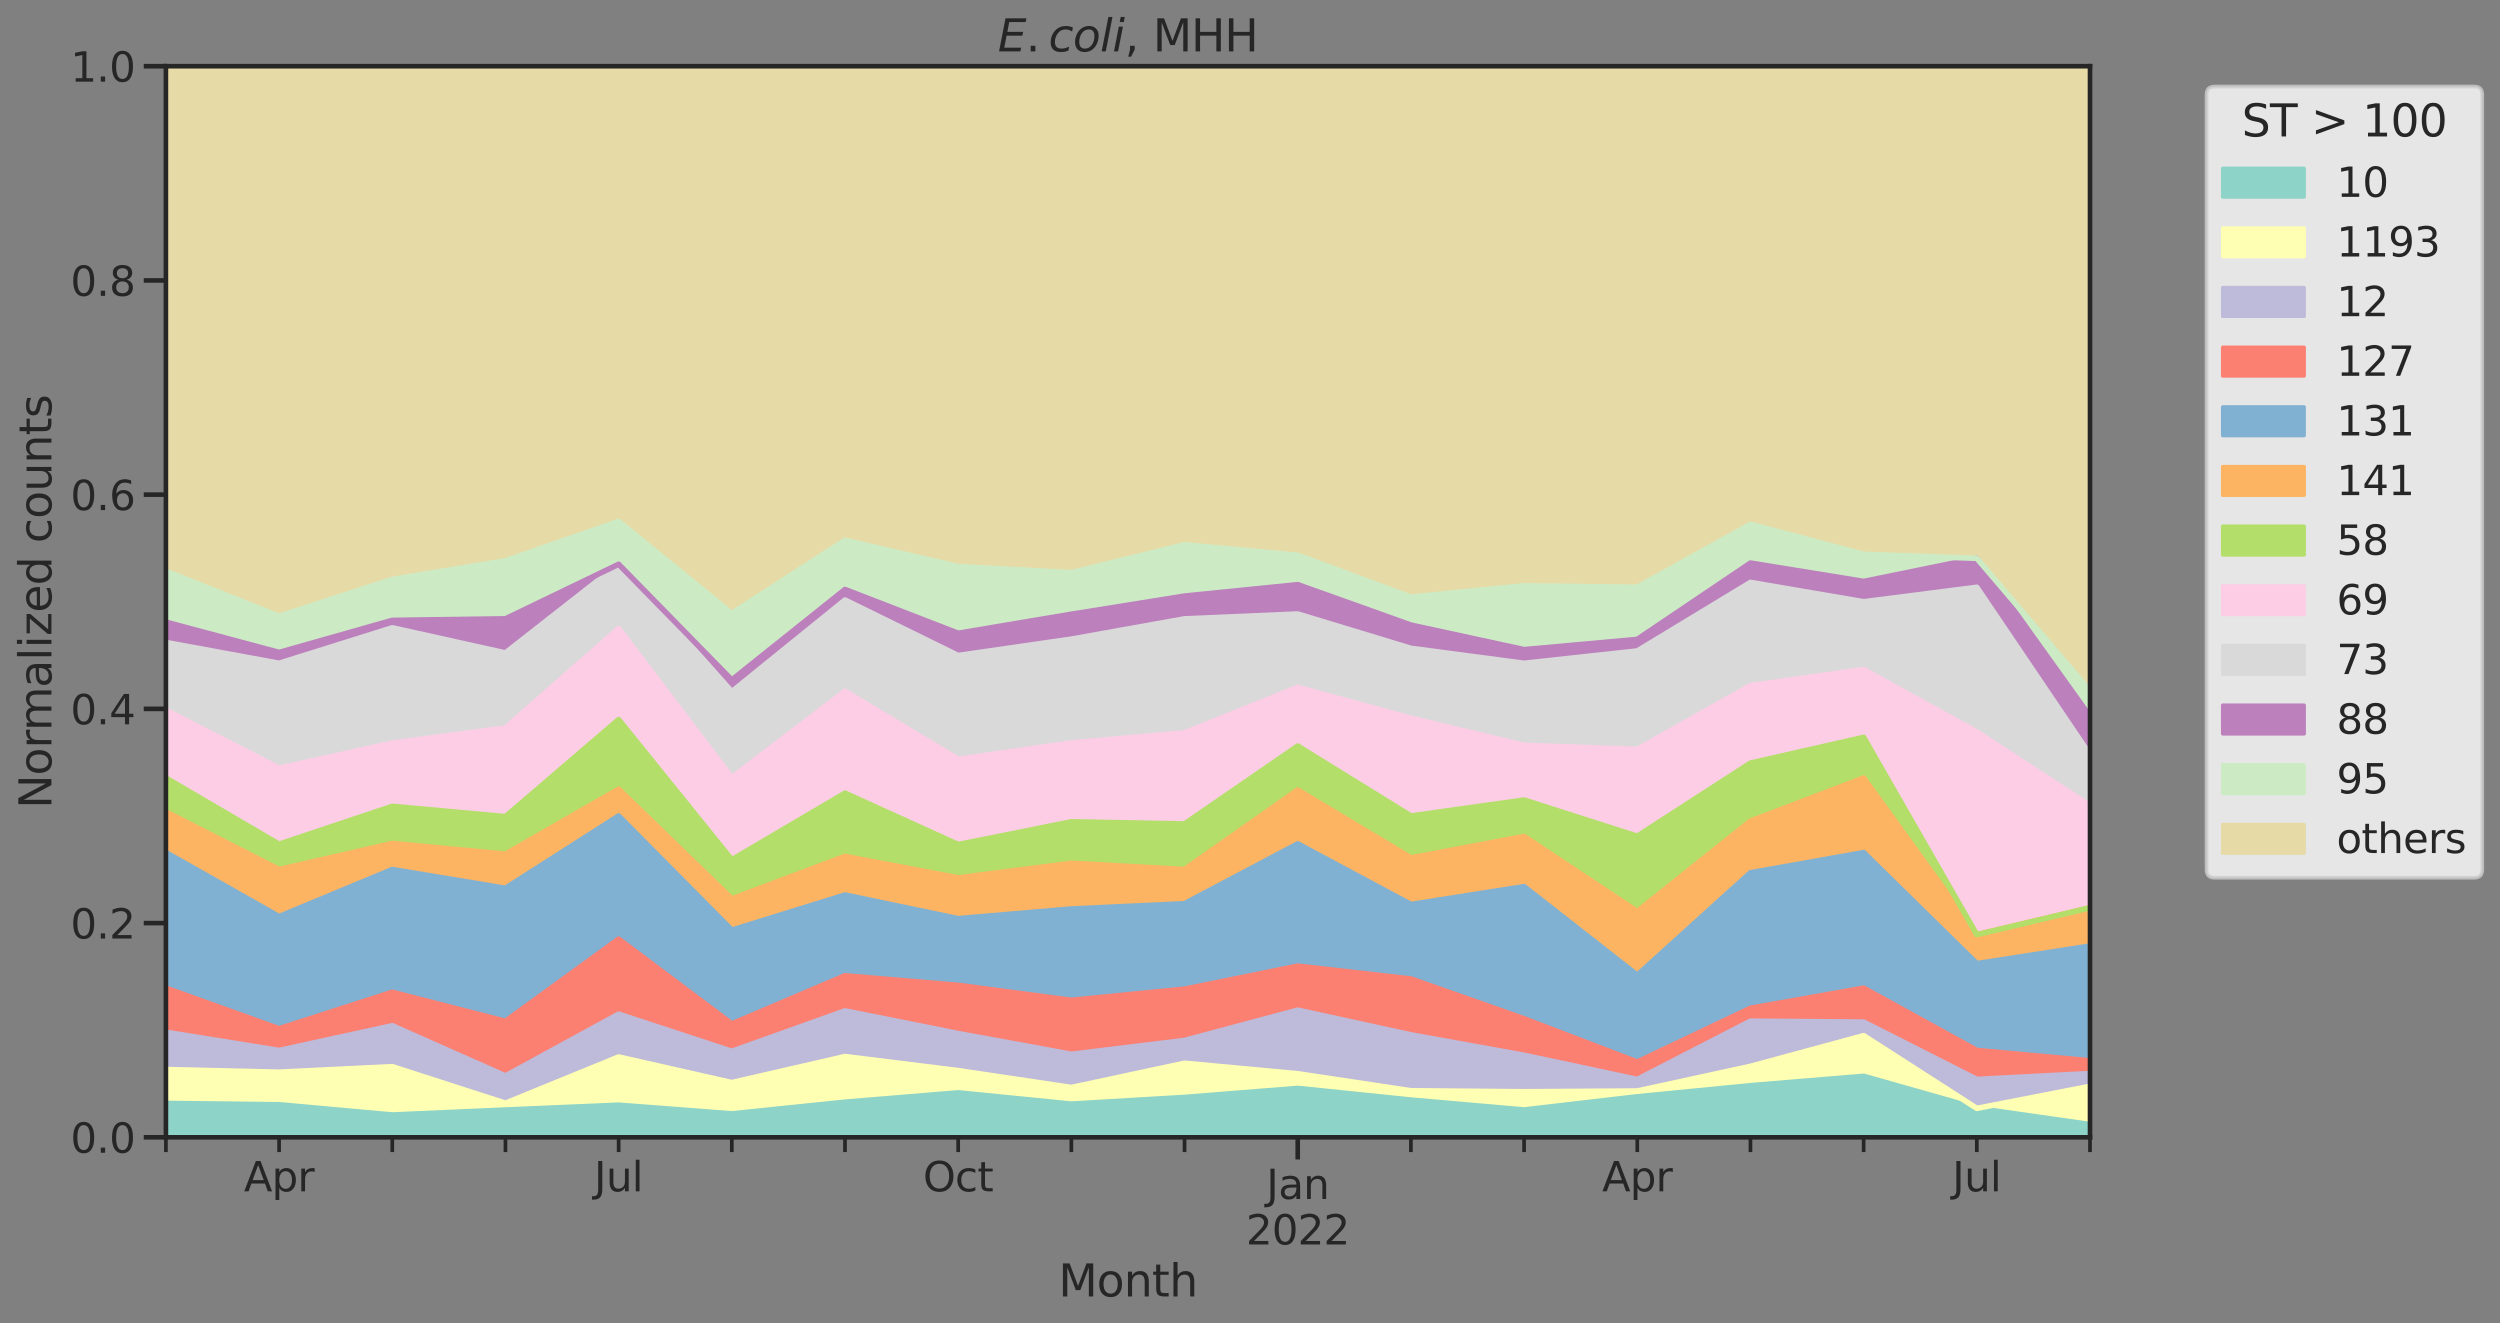 <?xml version="1.0" encoding="utf-8" standalone="no"?>
<!DOCTYPE svg PUBLIC "-//W3C//DTD SVG 1.1//EN"
  "http://www.w3.org/Graphics/SVG/1.1/DTD/svg11.dtd">
<svg xmlns:xlink="http://www.w3.org/1999/xlink" width="1015.023pt" height="537.323pt" viewBox="0 0 1015.023 537.323" xmlns="http://www.w3.org/2000/svg" version="1.1">
 <rect x="0" y="0" width="1015.023" height="537.323" fill="#808080" stroke="none"/>
 <defs>
  <style type="text/css">*{stroke-linejoin: round; stroke-linecap: butt}</style>
 </defs>
 <g id="figure_1">
  <g id="patch_1">
   <path d="M 0 537.323 
L 1015.023 537.323 
L 1015.023 0 
L 0 0 
L 0 537.323 
z
" style="fill: none"/>
  </g>
  <g id="axes_1">
   <g id="patch_2">
    <path d="M 67.361 461.757 
L 848.561 461.757 
L 848.561 26.877 
L 67.361 26.877 
L 67.361 461.757 
z
" style="fill: none"/>
   </g>
   <g id="matplotlib.axis_1">
    <g id="xtick_1">
     <g id="line2d_1">
      <defs>
       <path id="m3dd13ef8f4" d="M 0 0 
L 0 9 
" style="stroke: #262626; stroke-width: 1.875"/>
      </defs>
      <g>
       <use xlink:href="#m3dd13ef8f4" x="526.89" y="461.757" style="fill: #262626; stroke: #262626; stroke-width: 1.875"/>
      </g>
     </g>
     <g id="text_1">
      <!-- Jan -->
      <g style="fill: #262626" transform="translate(514.172 486.795) scale(0.165 -0.165)">
       <defs>
        <path id="DejaVuSans-4a" d="M 628 4666 
L 1259 4666 
L 1259 325 
Q 1259 -519 939 -900 
Q 619 -1281 -91 -1281 
L -331 -1281 
L -331 -750 
L -134 -750 
Q 284 -750 456 -515 
Q 628 -281 628 325 
L 628 4666 
z
" transform="scale(0.016)"/>
        <path id="DejaVuSans-61" d="M 2194 1759 
Q 1497 1759 1228 1600 
Q 959 1441 959 1056 
Q 959 750 1161 570 
Q 1363 391 1709 391 
Q 2188 391 2477 730 
Q 2766 1069 2766 1631 
L 2766 1759 
L 2194 1759 
z
M 3341 1997 
L 3341 0 
L 2766 0 
L 2766 531 
Q 2569 213 2275 61 
Q 1981 -91 1556 -91 
Q 1019 -91 701 211 
Q 384 513 384 1019 
Q 384 1609 779 1909 
Q 1175 2209 1959 2209 
L 2766 2209 
L 2766 2266 
Q 2766 2663 2505 2880 
Q 2244 3097 1772 3097 
Q 1472 3097 1187 3025 
Q 903 2953 641 2809 
L 641 3341 
Q 956 3463 1253 3523 
Q 1550 3584 1831 3584 
Q 2591 3584 2966 3190 
Q 3341 2797 3341 1997 
z
" transform="scale(0.016)"/>
        <path id="DejaVuSans-6e" d="M 3513 2113 
L 3513 0 
L 2938 0 
L 2938 2094 
Q 2938 2591 2744 2837 
Q 2550 3084 2163 3084 
Q 1697 3084 1428 2787 
Q 1159 2491 1159 1978 
L 1159 0 
L 581 0 
L 581 3500 
L 1159 3500 
L 1159 2956 
Q 1366 3272 1645 3428 
Q 1925 3584 2291 3584 
Q 2894 3584 3203 3211 
Q 3513 2838 3513 2113 
z
" transform="scale(0.016)"/>
       </defs>
       <use xlink:href="#DejaVuSans-4a"/>
       <use xlink:href="#DejaVuSans-61" x="29.492"/>
       <use xlink:href="#DejaVuSans-6e" x="90.771"/>
      </g>
      <!-- 2022 -->
      <g style="fill: #262626" transform="translate(505.894 505.271) scale(0.165 -0.165)">
       <defs>
        <path id="DejaVuSans-32" d="M 1228 531 
L 3431 531 
L 3431 0 
L 469 0 
L 469 531 
Q 828 903 1448 1529 
Q 2069 2156 2228 2338 
Q 2531 2678 2651 2914 
Q 2772 3150 2772 3378 
Q 2772 3750 2511 3984 
Q 2250 4219 1831 4219 
Q 1534 4219 1204 4116 
Q 875 4013 500 3803 
L 500 4441 
Q 881 4594 1212 4672 
Q 1544 4750 1819 4750 
Q 2544 4750 2975 4387 
Q 3406 4025 3406 3419 
Q 3406 3131 3298 2873 
Q 3191 2616 2906 2266 
Q 2828 2175 2409 1742 
Q 1991 1309 1228 531 
z
" transform="scale(0.016)"/>
        <path id="DejaVuSans-30" d="M 2034 4250 
Q 1547 4250 1301 3770 
Q 1056 3291 1056 2328 
Q 1056 1369 1301 889 
Q 1547 409 2034 409 
Q 2525 409 2770 889 
Q 3016 1369 3016 2328 
Q 3016 3291 2770 3770 
Q 2525 4250 2034 4250 
z
M 2034 4750 
Q 2819 4750 3233 4129 
Q 3647 3509 3647 2328 
Q 3647 1150 3233 529 
Q 2819 -91 2034 -91 
Q 1250 -91 836 529 
Q 422 1150 422 2328 
Q 422 3509 836 4129 
Q 1250 4750 2034 4750 
z
" transform="scale(0.016)"/>
       </defs>
       <use xlink:href="#DejaVuSans-32"/>
       <use xlink:href="#DejaVuSans-30" x="63.623"/>
       <use xlink:href="#DejaVuSans-32" x="127.246"/>
       <use xlink:href="#DejaVuSans-32" x="190.869"/>
      </g>
     </g>
    </g>
    <g id="xtick_2">
     <g id="line2d_2">
      <defs>
       <path id="m8cee2f6674" d="M 0 0 
L 0 6 
" style="stroke: #262626; stroke-width: 1.5"/>
      </defs>
      <g>
       <use xlink:href="#m8cee2f6674" x="67.361" y="461.757" style="fill: #262626; stroke: #262626; stroke-width: 1.5"/>
      </g>
     </g>
    </g>
    <g id="xtick_3">
     <g id="line2d_3">
      <g>
       <use xlink:href="#m8cee2f6674" x="113.314" y="461.757" style="fill: #262626; stroke: #262626; stroke-width: 1.5"/>
      </g>
     </g>
     <g id="text_2">
      <!-- Apr -->
      <g style="fill: #262626" transform="translate(99.041 483.695) scale(0.165 -0.165)">
       <defs>
        <path id="DejaVuSans-41" d="M 2188 4044 
L 1331 1722 
L 3047 1722 
L 2188 4044 
z
M 1831 4666 
L 2547 4666 
L 4325 0 
L 3669 0 
L 3244 1197 
L 1141 1197 
L 716 0 
L 50 0 
L 1831 4666 
z
" transform="scale(0.016)"/>
        <path id="DejaVuSans-70" d="M 1159 525 
L 1159 -1331 
L 581 -1331 
L 581 3500 
L 1159 3500 
L 1159 2969 
Q 1341 3281 1617 3432 
Q 1894 3584 2278 3584 
Q 2916 3584 3314 3078 
Q 3713 2572 3713 1747 
Q 3713 922 3314 415 
Q 2916 -91 2278 -91 
Q 1894 -91 1617 61 
Q 1341 213 1159 525 
z
M 3116 1747 
Q 3116 2381 2855 2742 
Q 2594 3103 2138 3103 
Q 1681 3103 1420 2742 
Q 1159 2381 1159 1747 
Q 1159 1113 1420 752 
Q 1681 391 2138 391 
Q 2594 391 2855 752 
Q 3116 1113 3116 1747 
z
" transform="scale(0.016)"/>
        <path id="DejaVuSans-72" d="M 2631 2963 
Q 2534 3019 2420 3045 
Q 2306 3072 2169 3072 
Q 1681 3072 1420 2755 
Q 1159 2438 1159 1844 
L 1159 0 
L 581 0 
L 581 3500 
L 1159 3500 
L 1159 2956 
Q 1341 3275 1631 3429 
Q 1922 3584 2338 3584 
Q 2397 3584 2469 3576 
Q 2541 3569 2628 3553 
L 2631 2963 
z
" transform="scale(0.016)"/>
       </defs>
       <use xlink:href="#DejaVuSans-41"/>
       <use xlink:href="#DejaVuSans-70" x="68.408"/>
       <use xlink:href="#DejaVuSans-72" x="131.885"/>
      </g>
     </g>
    </g>
    <g id="xtick_4">
     <g id="line2d_4">
      <g>
       <use xlink:href="#m8cee2f6674" x="159.267" y="461.757" style="fill: #262626; stroke: #262626; stroke-width: 1.5"/>
      </g>
     </g>
    </g>
    <g id="xtick_5">
     <g id="line2d_5">
      <g>
       <use xlink:href="#m8cee2f6674" x="205.22" y="461.757" style="fill: #262626; stroke: #262626; stroke-width: 1.5"/>
      </g>
     </g>
    </g>
    <g id="xtick_6">
     <g id="line2d_6">
      <g>
       <use xlink:href="#m8cee2f6674" x="251.173" y="461.757" style="fill: #262626; stroke: #262626; stroke-width: 1.5"/>
      </g>
     </g>
     <g id="text_3">
      <!-- Jul -->
      <g style="fill: #262626" transform="translate(241.218 483.695) scale(0.165 -0.165)">
       <defs>
        <path id="DejaVuSans-75" d="M 544 1381 
L 544 3500 
L 1119 3500 
L 1119 1403 
Q 1119 906 1312 657 
Q 1506 409 1894 409 
Q 2359 409 2629 706 
Q 2900 1003 2900 1516 
L 2900 3500 
L 3475 3500 
L 3475 0 
L 2900 0 
L 2900 538 
Q 2691 219 2414 64 
Q 2138 -91 1772 -91 
Q 1169 -91 856 284 
Q 544 659 544 1381 
z
M 1991 3584 
L 1991 3584 
z
" transform="scale(0.016)"/>
        <path id="DejaVuSans-6c" d="M 603 4863 
L 1178 4863 
L 1178 0 
L 603 0 
L 603 4863 
z
" transform="scale(0.016)"/>
       </defs>
       <use xlink:href="#DejaVuSans-4a"/>
       <use xlink:href="#DejaVuSans-75" x="29.492"/>
       <use xlink:href="#DejaVuSans-6c" x="92.871"/>
      </g>
     </g>
    </g>
    <g id="xtick_7">
     <g id="line2d_7">
      <g>
       <use xlink:href="#m8cee2f6674" x="297.125" y="461.757" style="fill: #262626; stroke: #262626; stroke-width: 1.5"/>
      </g>
     </g>
    </g>
    <g id="xtick_8">
     <g id="line2d_8">
      <g>
       <use xlink:href="#m8cee2f6674" x="343.078" y="461.757" style="fill: #262626; stroke: #262626; stroke-width: 1.5"/>
      </g>
     </g>
    </g>
    <g id="xtick_9">
     <g id="line2d_9">
      <g>
       <use xlink:href="#m8cee2f6674" x="389.031" y="461.757" style="fill: #262626; stroke: #262626; stroke-width: 1.5"/>
      </g>
     </g>
     <g id="text_4">
      <!-- Oct -->
      <g style="fill: #262626" transform="translate(374.767 483.695) scale(0.165 -0.165)">
       <defs>
        <path id="DejaVuSans-4f" d="M 2522 4238 
Q 1834 4238 1429 3725 
Q 1025 3213 1025 2328 
Q 1025 1447 1429 934 
Q 1834 422 2522 422 
Q 3209 422 3611 934 
Q 4013 1447 4013 2328 
Q 4013 3213 3611 3725 
Q 3209 4238 2522 4238 
z
M 2522 4750 
Q 3503 4750 4090 4092 
Q 4678 3434 4678 2328 
Q 4678 1225 4090 567 
Q 3503 -91 2522 -91 
Q 1538 -91 948 565 
Q 359 1222 359 2328 
Q 359 3434 948 4092 
Q 1538 4750 2522 4750 
z
" transform="scale(0.016)"/>
        <path id="DejaVuSans-63" d="M 3122 3366 
L 3122 2828 
Q 2878 2963 2633 3030 
Q 2388 3097 2138 3097 
Q 1578 3097 1268 2742 
Q 959 2388 959 1747 
Q 959 1106 1268 751 
Q 1578 397 2138 397 
Q 2388 397 2633 464 
Q 2878 531 3122 666 
L 3122 134 
Q 2881 22 2623 -34 
Q 2366 -91 2075 -91 
Q 1284 -91 818 406 
Q 353 903 353 1747 
Q 353 2603 823 3093 
Q 1294 3584 2113 3584 
Q 2378 3584 2631 3529 
Q 2884 3475 3122 3366 
z
" transform="scale(0.016)"/>
        <path id="DejaVuSans-74" d="M 1172 4494 
L 1172 3500 
L 2356 3500 
L 2356 3053 
L 1172 3053 
L 1172 1153 
Q 1172 725 1289 603 
Q 1406 481 1766 481 
L 2356 481 
L 2356 0 
L 1766 0 
Q 1100 0 847 248 
Q 594 497 594 1153 
L 594 3053 
L 172 3053 
L 172 3500 
L 594 3500 
L 594 4494 
L 1172 4494 
z
" transform="scale(0.016)"/>
       </defs>
       <use xlink:href="#DejaVuSans-4f"/>
       <use xlink:href="#DejaVuSans-63" x="78.711"/>
       <use xlink:href="#DejaVuSans-74" x="133.691"/>
      </g>
     </g>
    </g>
    <g id="xtick_10">
     <g id="line2d_10">
      <g>
       <use xlink:href="#m8cee2f6674" x="434.984" y="461.757" style="fill: #262626; stroke: #262626; stroke-width: 1.5"/>
      </g>
     </g>
    </g>
    <g id="xtick_11">
     <g id="line2d_11">
      <g>
       <use xlink:href="#m8cee2f6674" x="480.937" y="461.757" style="fill: #262626; stroke: #262626; stroke-width: 1.5"/>
      </g>
     </g>
    </g>
    <g id="xtick_12">
     <g id="line2d_12">
      <g>
       <use xlink:href="#m8cee2f6674" x="572.843" y="461.757" style="fill: #262626; stroke: #262626; stroke-width: 1.5"/>
      </g>
     </g>
    </g>
    <g id="xtick_13">
     <g id="line2d_13">
      <g>
       <use xlink:href="#m8cee2f6674" x="618.796" y="461.757" style="fill: #262626; stroke: #262626; stroke-width: 1.5"/>
      </g>
     </g>
    </g>
    <g id="xtick_14">
     <g id="line2d_14">
      <g>
       <use xlink:href="#m8cee2f6674" x="664.749" y="461.757" style="fill: #262626; stroke: #262626; stroke-width: 1.5"/>
      </g>
     </g>
     <g id="text_5">
      <!-- Apr -->
      <g style="fill: #262626" transform="translate(650.477 483.695) scale(0.165 -0.165)">
       <use xlink:href="#DejaVuSans-41"/>
       <use xlink:href="#DejaVuSans-70" x="68.408"/>
       <use xlink:href="#DejaVuSans-72" x="131.885"/>
      </g>
     </g>
    </g>
    <g id="xtick_15">
     <g id="line2d_15">
      <g>
       <use xlink:href="#m8cee2f6674" x="710.702" y="461.757" style="fill: #262626; stroke: #262626; stroke-width: 1.5"/>
      </g>
     </g>
    </g>
    <g id="xtick_16">
     <g id="line2d_16">
      <g>
       <use xlink:href="#m8cee2f6674" x="756.655" y="461.757" style="fill: #262626; stroke: #262626; stroke-width: 1.5"/>
      </g>
     </g>
    </g>
    <g id="xtick_17">
     <g id="line2d_17">
      <g>
       <use xlink:href="#m8cee2f6674" x="802.608" y="461.757" style="fill: #262626; stroke: #262626; stroke-width: 1.5"/>
      </g>
     </g>
     <g id="text_6">
      <!-- Jul -->
      <g style="fill: #262626" transform="translate(792.654 483.695) scale(0.165 -0.165)">
       <use xlink:href="#DejaVuSans-4a"/>
       <use xlink:href="#DejaVuSans-75" x="29.492"/>
       <use xlink:href="#DejaVuSans-6c" x="92.871"/>
      </g>
     </g>
    </g>
    <g id="xtick_18">
     <g id="line2d_18">
      <g>
       <use xlink:href="#m8cee2f6674" x="848.561" y="461.757" style="fill: #262626; stroke: #262626; stroke-width: 1.5"/>
      </g>
     </g>
    </g>
    <g id="text_7">
     <!-- Month -->
     <g style="fill: #262626" transform="translate(429.753 526.38) scale(0.18 -0.18)">
      <defs>
       <path id="DejaVuSans-4d" d="M 628 4666 
L 1569 4666 
L 2759 1491 
L 3956 4666 
L 4897 4666 
L 4897 0 
L 4281 0 
L 4281 4097 
L 3078 897 
L 2444 897 
L 1241 4097 
L 1241 0 
L 628 0 
L 628 4666 
z
" transform="scale(0.016)"/>
       <path id="DejaVuSans-6f" d="M 1959 3097 
Q 1497 3097 1228 2736 
Q 959 2375 959 1747 
Q 959 1119 1226 758 
Q 1494 397 1959 397 
Q 2419 397 2687 759 
Q 2956 1122 2956 1747 
Q 2956 2369 2687 2733 
Q 2419 3097 1959 3097 
z
M 1959 3584 
Q 2709 3584 3137 3096 
Q 3566 2609 3566 1747 
Q 3566 888 3137 398 
Q 2709 -91 1959 -91 
Q 1206 -91 779 398 
Q 353 888 353 1747 
Q 353 2609 779 3096 
Q 1206 3584 1959 3584 
z
" transform="scale(0.016)"/>
       <path id="DejaVuSans-68" d="M 3513 2113 
L 3513 0 
L 2938 0 
L 2938 2094 
Q 2938 2591 2744 2837 
Q 2550 3084 2163 3084 
Q 1697 3084 1428 2787 
Q 1159 2491 1159 1978 
L 1159 0 
L 581 0 
L 581 4863 
L 1159 4863 
L 1159 2956 
Q 1366 3272 1645 3428 
Q 1925 3584 2291 3584 
Q 2894 3584 3203 3211 
Q 3513 2838 3513 2113 
z
" transform="scale(0.016)"/>
      </defs>
      <use xlink:href="#DejaVuSans-4d"/>
      <use xlink:href="#DejaVuSans-6f" x="86.279"/>
      <use xlink:href="#DejaVuSans-6e" x="147.461"/>
      <use xlink:href="#DejaVuSans-74" x="210.84"/>
      <use xlink:href="#DejaVuSans-68" x="250.049"/>
     </g>
    </g>
   </g>
   <g id="matplotlib.axis_2">
    <g id="ytick_1">
     <g id="line2d_19">
      <defs>
       <path id="m3cf64ac259" d="M 0 0 
L -9 0 
" style="stroke: #262626; stroke-width: 1.875"/>
      </defs>
      <g>
       <use xlink:href="#m3cf64ac259" x="67.361" y="461.757" style="fill: #262626; stroke: #262626; stroke-width: 1.875"/>
      </g>
     </g>
     <g id="text_8">
      <!-- 0.0 -->
      <g style="fill: #262626" transform="translate(28.621 468.026) scale(0.165 -0.165)">
       <defs>
        <path id="DejaVuSans-2e" d="M 684 794 
L 1344 794 
L 1344 0 
L 684 0 
L 684 794 
z
" transform="scale(0.016)"/>
       </defs>
       <use xlink:href="#DejaVuSans-30"/>
       <use xlink:href="#DejaVuSans-2e" x="63.623"/>
       <use xlink:href="#DejaVuSans-30" x="95.41"/>
      </g>
     </g>
    </g>
    <g id="ytick_2">
     <g id="line2d_20">
      <g>
       <use xlink:href="#m3cf64ac259" x="67.361" y="374.781" style="fill: #262626; stroke: #262626; stroke-width: 1.875"/>
      </g>
     </g>
     <g id="text_9">
      <!-- 0.2 -->
      <g style="fill: #262626" transform="translate(28.621 381.05) scale(0.165 -0.165)">
       <use xlink:href="#DejaVuSans-30"/>
       <use xlink:href="#DejaVuSans-2e" x="63.623"/>
       <use xlink:href="#DejaVuSans-32" x="95.41"/>
      </g>
     </g>
    </g>
    <g id="ytick_3">
     <g id="line2d_21">
      <g>
       <use xlink:href="#m3cf64ac259" x="67.361" y="287.805" style="fill: #262626; stroke: #262626; stroke-width: 1.875"/>
      </g>
     </g>
     <g id="text_10">
      <!-- 0.4 -->
      <g style="fill: #262626" transform="translate(28.621 294.074) scale(0.165 -0.165)">
       <defs>
        <path id="DejaVuSans-34" d="M 2419 4116 
L 825 1625 
L 2419 1625 
L 2419 4116 
z
M 2253 4666 
L 3047 4666 
L 3047 1625 
L 3713 1625 
L 3713 1100 
L 3047 1100 
L 3047 0 
L 2419 0 
L 2419 1100 
L 313 1100 
L 313 1709 
L 2253 4666 
z
" transform="scale(0.016)"/>
       </defs>
       <use xlink:href="#DejaVuSans-30"/>
       <use xlink:href="#DejaVuSans-2e" x="63.623"/>
       <use xlink:href="#DejaVuSans-34" x="95.41"/>
      </g>
     </g>
    </g>
    <g id="ytick_4">
     <g id="line2d_22">
      <g>
       <use xlink:href="#m3cf64ac259" x="67.361" y="200.829" style="fill: #262626; stroke: #262626; stroke-width: 1.875"/>
      </g>
     </g>
     <g id="text_11">
      <!-- 0.6 -->
      <g style="fill: #262626" transform="translate(28.621 207.098) scale(0.165 -0.165)">
       <defs>
        <path id="DejaVuSans-36" d="M 2113 2584 
Q 1688 2584 1439 2293 
Q 1191 2003 1191 1497 
Q 1191 994 1439 701 
Q 1688 409 2113 409 
Q 2538 409 2786 701 
Q 3034 994 3034 1497 
Q 3034 2003 2786 2293 
Q 2538 2584 2113 2584 
z
M 3366 4563 
L 3366 3988 
Q 3128 4100 2886 4159 
Q 2644 4219 2406 4219 
Q 1781 4219 1451 3797 
Q 1122 3375 1075 2522 
Q 1259 2794 1537 2939 
Q 1816 3084 2150 3084 
Q 2853 3084 3261 2657 
Q 3669 2231 3669 1497 
Q 3669 778 3244 343 
Q 2819 -91 2113 -91 
Q 1303 -91 875 529 
Q 447 1150 447 2328 
Q 447 3434 972 4092 
Q 1497 4750 2381 4750 
Q 2619 4750 2861 4703 
Q 3103 4656 3366 4563 
z
" transform="scale(0.016)"/>
       </defs>
       <use xlink:href="#DejaVuSans-30"/>
       <use xlink:href="#DejaVuSans-2e" x="63.623"/>
       <use xlink:href="#DejaVuSans-36" x="95.41"/>
      </g>
     </g>
    </g>
    <g id="ytick_5">
     <g id="line2d_23">
      <g>
       <use xlink:href="#m3cf64ac259" x="67.361" y="113.853" style="fill: #262626; stroke: #262626; stroke-width: 1.875"/>
      </g>
     </g>
     <g id="text_12">
      <!-- 0.8 -->
      <g style="fill: #262626" transform="translate(28.621 120.122) scale(0.165 -0.165)">
       <defs>
        <path id="DejaVuSans-38" d="M 2034 2216 
Q 1584 2216 1326 1975 
Q 1069 1734 1069 1313 
Q 1069 891 1326 650 
Q 1584 409 2034 409 
Q 2484 409 2743 651 
Q 3003 894 3003 1313 
Q 3003 1734 2745 1975 
Q 2488 2216 2034 2216 
z
M 1403 2484 
Q 997 2584 770 2862 
Q 544 3141 544 3541 
Q 544 4100 942 4425 
Q 1341 4750 2034 4750 
Q 2731 4750 3128 4425 
Q 3525 4100 3525 3541 
Q 3525 3141 3298 2862 
Q 3072 2584 2669 2484 
Q 3125 2378 3379 2068 
Q 3634 1759 3634 1313 
Q 3634 634 3220 271 
Q 2806 -91 2034 -91 
Q 1263 -91 848 271 
Q 434 634 434 1313 
Q 434 1759 690 2068 
Q 947 2378 1403 2484 
z
M 1172 3481 
Q 1172 3119 1398 2916 
Q 1625 2713 2034 2713 
Q 2441 2713 2670 2916 
Q 2900 3119 2900 3481 
Q 2900 3844 2670 4047 
Q 2441 4250 2034 4250 
Q 1625 4250 1398 4047 
Q 1172 3844 1172 3481 
z
" transform="scale(0.016)"/>
       </defs>
       <use xlink:href="#DejaVuSans-30"/>
       <use xlink:href="#DejaVuSans-2e" x="63.623"/>
       <use xlink:href="#DejaVuSans-38" x="95.41"/>
      </g>
     </g>
    </g>
    <g id="ytick_6">
     <g id="line2d_24">
      <g>
       <use xlink:href="#m3cf64ac259" x="67.361" y="26.877" style="fill: #262626; stroke: #262626; stroke-width: 1.875"/>
      </g>
     </g>
     <g id="text_13">
      <!-- 1.0 -->
      <g style="fill: #262626" transform="translate(28.621 33.146) scale(0.165 -0.165)">
       <defs>
        <path id="DejaVuSans-31" d="M 794 531 
L 1825 531 
L 1825 4091 
L 703 3866 
L 703 4441 
L 1819 4666 
L 2450 4666 
L 2450 531 
L 3481 531 
L 3481 0 
L 794 0 
L 794 531 
z
" transform="scale(0.016)"/>
       </defs>
       <use xlink:href="#DejaVuSans-31"/>
       <use xlink:href="#DejaVuSans-2e" x="63.623"/>
       <use xlink:href="#DejaVuSans-30" x="95.41"/>
      </g>
     </g>
    </g>
    <g id="text_14">
     <!-- Normalized counts -->
     <g style="fill: #262626" transform="translate(20.877 328.297) rotate(-90) scale(0.18 -0.18)">
      <defs>
       <path id="DejaVuSans-4e" d="M 628 4666 
L 1478 4666 
L 3547 763 
L 3547 4666 
L 4159 4666 
L 4159 0 
L 3309 0 
L 1241 3903 
L 1241 0 
L 628 0 
L 628 4666 
z
" transform="scale(0.016)"/>
       <path id="DejaVuSans-6d" d="M 3328 2828 
Q 3544 3216 3844 3400 
Q 4144 3584 4550 3584 
Q 5097 3584 5394 3201 
Q 5691 2819 5691 2113 
L 5691 0 
L 5113 0 
L 5113 2094 
Q 5113 2597 4934 2840 
Q 4756 3084 4391 3084 
Q 3944 3084 3684 2787 
Q 3425 2491 3425 1978 
L 3425 0 
L 2847 0 
L 2847 2094 
Q 2847 2600 2669 2842 
Q 2491 3084 2119 3084 
Q 1678 3084 1418 2786 
Q 1159 2488 1159 1978 
L 1159 0 
L 581 0 
L 581 3500 
L 1159 3500 
L 1159 2956 
Q 1356 3278 1631 3431 
Q 1906 3584 2284 3584 
Q 2666 3584 2933 3390 
Q 3200 3197 3328 2828 
z
" transform="scale(0.016)"/>
       <path id="DejaVuSans-69" d="M 603 3500 
L 1178 3500 
L 1178 0 
L 603 0 
L 603 3500 
z
M 603 4863 
L 1178 4863 
L 1178 4134 
L 603 4134 
L 603 4863 
z
" transform="scale(0.016)"/>
       <path id="DejaVuSans-7a" d="M 353 3500 
L 3084 3500 
L 3084 2975 
L 922 459 
L 3084 459 
L 3084 0 
L 275 0 
L 275 525 
L 2438 3041 
L 353 3041 
L 353 3500 
z
" transform="scale(0.016)"/>
       <path id="DejaVuSans-65" d="M 3597 1894 
L 3597 1613 
L 953 1613 
Q 991 1019 1311 708 
Q 1631 397 2203 397 
Q 2534 397 2845 478 
Q 3156 559 3463 722 
L 3463 178 
Q 3153 47 2828 -22 
Q 2503 -91 2169 -91 
Q 1331 -91 842 396 
Q 353 884 353 1716 
Q 353 2575 817 3079 
Q 1281 3584 2069 3584 
Q 2775 3584 3186 3129 
Q 3597 2675 3597 1894 
z
M 3022 2063 
Q 3016 2534 2758 2815 
Q 2500 3097 2075 3097 
Q 1594 3097 1305 2825 
Q 1016 2553 972 2059 
L 3022 2063 
z
" transform="scale(0.016)"/>
       <path id="DejaVuSans-64" d="M 2906 2969 
L 2906 4863 
L 3481 4863 
L 3481 0 
L 2906 0 
L 2906 525 
Q 2725 213 2448 61 
Q 2172 -91 1784 -91 
Q 1150 -91 751 415 
Q 353 922 353 1747 
Q 353 2572 751 3078 
Q 1150 3584 1784 3584 
Q 2172 3584 2448 3432 
Q 2725 3281 2906 2969 
z
M 947 1747 
Q 947 1113 1208 752 
Q 1469 391 1925 391 
Q 2381 391 2643 752 
Q 2906 1113 2906 1747 
Q 2906 2381 2643 2742 
Q 2381 3103 1925 3103 
Q 1469 3103 1208 2742 
Q 947 2381 947 1747 
z
" transform="scale(0.016)"/>
       <path id="DejaVuSans-20" transform="scale(0.016)"/>
       <path id="DejaVuSans-73" d="M 2834 3397 
L 2834 2853 
Q 2591 2978 2328 3040 
Q 2066 3103 1784 3103 
Q 1356 3103 1142 2972 
Q 928 2841 928 2578 
Q 928 2378 1081 2264 
Q 1234 2150 1697 2047 
L 1894 2003 
Q 2506 1872 2764 1633 
Q 3022 1394 3022 966 
Q 3022 478 2636 193 
Q 2250 -91 1575 -91 
Q 1294 -91 989 -36 
Q 684 19 347 128 
L 347 722 
Q 666 556 975 473 
Q 1284 391 1588 391 
Q 1994 391 2212 530 
Q 2431 669 2431 922 
Q 2431 1156 2273 1281 
Q 2116 1406 1581 1522 
L 1381 1569 
Q 847 1681 609 1914 
Q 372 2147 372 2553 
Q 372 3047 722 3315 
Q 1072 3584 1716 3584 
Q 2034 3584 2315 3537 
Q 2597 3491 2834 3397 
z
" transform="scale(0.016)"/>
      </defs>
      <use xlink:href="#DejaVuSans-4e"/>
      <use xlink:href="#DejaVuSans-6f" x="74.805"/>
      <use xlink:href="#DejaVuSans-72" x="135.986"/>
      <use xlink:href="#DejaVuSans-6d" x="175.35"/>
      <use xlink:href="#DejaVuSans-61" x="272.762"/>
      <use xlink:href="#DejaVuSans-6c" x="334.041"/>
      <use xlink:href="#DejaVuSans-69" x="361.824"/>
      <use xlink:href="#DejaVuSans-7a" x="389.607"/>
      <use xlink:href="#DejaVuSans-65" x="442.098"/>
      <use xlink:href="#DejaVuSans-64" x="503.621"/>
      <use xlink:href="#DejaVuSans-20" x="567.098"/>
      <use xlink:href="#DejaVuSans-63" x="598.885"/>
      <use xlink:href="#DejaVuSans-6f" x="653.865"/>
      <use xlink:href="#DejaVuSans-75" x="715.047"/>
      <use xlink:href="#DejaVuSans-6e" x="778.426"/>
      <use xlink:href="#DejaVuSans-74" x="841.805"/>
      <use xlink:href="#DejaVuSans-73" x="881.014"/>
     </g>
    </g>
   </g>
   <g id="PolyCollection_1">
    <defs>
     <path id="me79d6ef101" d="M 67.361 -89.328 
L 67.361 -75.566 
L 113.314 -75.566 
L 159.267 -75.566 
L 205.22 -75.566 
L 251.173 -75.566 
L 297.125 -75.566 
L 343.078 -75.566 
L 389.031 -75.566 
L 434.984 -75.566 
L 480.937 -75.566 
L 526.89 -75.566 
L 572.843 -75.566 
L 618.796 -75.566 
L 664.749 -75.566 
L 710.702 -75.566 
L 756.655 -75.566 
L 802.608 -75.566 
L 848.561 -75.566 
L 848.561 -80.743 
L 848.561 -80.743 
L 802.608 -87.319 
L 756.655 -100.338 
L 710.702 -96.524 
L 664.749 -92.021 
L 618.796 -86.669 
L 572.843 -90.692 
L 526.89 -95.423 
L 480.937 -91.758 
L 434.984 -89.051 
L 389.031 -93.623 
L 343.078 -89.824 
L 297.125 -85.089 
L 251.173 -88.612 
L 205.22 -86.646 
L 159.267 -84.626 
L 113.314 -88.789 
L 67.361 -89.328 
z
" style="stroke: #8dd3c7; stroke-width: 1.5"/>
    </defs>
    <g clip-path="url(#p114a5a48c7)">
     <use xlink:href="#me79d6ef101" x="0" y="537.323" style="fill: #8dd3c7; stroke: #8dd3c7; stroke-width: 1.5"/>
    </g>
   </g>
   <g id="PolyCollection_2">
    <defs>
     <path id="m90884da505" d="M 67.361 -103.09 
L 67.361 -89.328 
L 113.314 -88.789 
L 159.267 -84.626 
L 205.22 -86.646 
L 251.173 -88.612 
L 297.125 -85.089 
L 343.078 -89.824 
L 389.031 -93.623 
L 434.984 -89.051 
L 480.937 -91.758 
L 526.89 -95.423 
L 572.843 -90.692 
L 618.796 -86.669 
L 664.749 -92.021 
L 710.702 -96.524 
L 756.655 -100.338 
L 802.608 -87.319 
L 848.561 -80.743 
L 848.561 -96.274 
L 848.561 -96.274 
L 802.608 -87.319 
L 756.655 -116.852 
L 710.702 -104.383 
L 664.749 -94.372 
L 618.796 -94.071 
L 572.843 -94.474 
L 526.89 -101.381 
L 480.937 -105.637 
L 434.984 -95.793 
L 389.031 -102.652 
L 343.078 -108.36 
L 297.125 -97.786 
L 251.173 -108.182 
L 205.22 -89.416 
L 159.267 -104.256 
L 113.314 -102.011 
L 67.361 -103.09 
z
" style="stroke: #ffffb3; stroke-width: 1.5"/>
    </defs>
    <g clip-path="url(#p114a5a48c7)">
     <use xlink:href="#m90884da505" x="0" y="537.323" style="fill: #ffffb3; stroke: #ffffb3; stroke-width: 1.5"/>
    </g>
   </g>
   <g id="PolyCollection_3">
    <defs>
     <path id="m991bb84918" d="M 67.361 -118.228 
L 67.361 -103.09 
L 113.314 -102.011 
L 159.267 -104.256 
L 205.22 -89.416 
L 251.173 -108.182 
L 297.125 -97.786 
L 343.078 -108.36 
L 389.031 -102.652 
L 434.984 -95.793 
L 480.937 -105.637 
L 526.89 -101.381 
L 572.843 -94.474 
L 618.796 -94.071 
L 664.749 -94.372 
L 710.702 -104.383 
L 756.655 -116.852 
L 802.608 -87.319 
L 848.561 -96.274 
L 848.561 -101.452 
L 848.561 -101.452 
L 802.608 -99.073 
L 756.655 -122.357 
L 710.702 -122.722 
L 664.749 -99.073 
L 618.796 -108.876 
L 572.843 -117.163 
L 526.89 -127.196 
L 480.937 -114.89 
L 434.984 -109.278 
L 389.031 -117.7 
L 343.078 -126.896 
L 297.125 -110.483 
L 251.173 -125.577 
L 205.22 -100.495 
L 159.267 -120.866 
L 113.314 -110.826 
L 67.361 -118.228 
z
" style="stroke: #bebada; stroke-width: 1.5"/>
    </defs>
    <g clip-path="url(#p114a5a48c7)">
     <use xlink:href="#m991bb84918" x="0" y="537.323" style="fill: #bebada; stroke: #bebada; stroke-width: 1.5"/>
    </g>
   </g>
   <g id="PolyCollection_4">
    <defs>
     <path id="m57e76e3d4a" d="M 67.361 -136.119 
L 67.361 -118.228 
L 113.314 -110.826 
L 159.267 -120.866 
L 205.22 -100.495 
L 251.173 -125.577 
L 297.125 -110.483 
L 343.078 -126.896 
L 389.031 -117.7 
L 434.984 -109.278 
L 480.937 -114.89 
L 526.89 -127.196 
L 572.843 -117.163 
L 618.796 -108.876 
L 664.749 -99.073 
L 710.702 -122.722 
L 756.655 -122.357 
L 802.608 -99.073 
L 848.561 -101.452 
L 848.561 -106.629 
L 848.561 -106.629 
L 802.608 -110.826 
L 756.655 -136.119 
L 710.702 -127.961 
L 664.749 -106.125 
L 618.796 -123.68 
L 572.843 -139.853 
L 526.89 -145.067 
L 480.937 -135.709 
L 434.984 -131.19 
L 389.031 -137.262 
L 343.078 -141.154 
L 297.125 -121.593 
L 251.173 -156.019 
L 205.22 -122.655 
L 159.267 -134.456 
L 113.314 -119.642 
L 67.361 -136.119 
z
" style="stroke: #fb8072; stroke-width: 1.5"/>
    </defs>
    <g clip-path="url(#p114a5a48c7)">
     <use xlink:href="#m57e76e3d4a" x="0" y="537.323" style="fill: #fb8072; stroke: #fb8072; stroke-width: 1.5"/>
    </g>
   </g>
   <g id="PolyCollection_5">
    <defs>
     <path id="ma8a73c87e4" d="M 67.361 -191.167 
L 67.361 -136.119 
L 113.314 -119.642 
L 159.267 -134.456 
L 205.22 -122.655 
L 251.173 -156.019 
L 297.125 -121.593 
L 343.078 -141.154 
L 389.031 -137.262 
L 434.984 -131.19 
L 480.937 -135.709 
L 526.89 -145.067 
L 572.843 -139.853 
L 618.796 -123.68 
L 664.749 -106.125 
L 710.702 -127.961 
L 756.655 -136.119 
L 802.608 -110.826 
L 848.561 -106.629 
L 848.561 -153.223 
L 848.561 -153.223 
L 802.608 -146.087 
L 756.655 -191.167 
L 710.702 -182.976 
L 664.749 -141.386 
L 618.796 -177.346 
L 572.843 -170.105 
L 526.89 -194.711 
L 480.937 -170.407 
L 434.984 -168.273 
L 389.031 -164.348 
L 343.078 -173.949 
L 297.125 -159.685 
L 251.173 -206.03 
L 205.22 -176.669 
L 159.267 -184.286 
L 113.314 -165.186 
L 67.361 -191.167 
z
" style="stroke: #80b1d3; stroke-width: 1.5"/>
    </defs>
    <g clip-path="url(#p114a5a48c7)">
     <use xlink:href="#ma8a73c87e4" x="0" y="537.323" style="fill: #80b1d3; stroke: #80b1d3; stroke-width: 1.5"/>
    </g>
   </g>
   <g id="PolyCollection_6">
    <defs>
     <path id="m3457f96b6e" d="M 67.361 -207.681 
L 67.361 -191.167 
L 113.314 -165.186 
L 159.267 -184.286 
L 205.22 -176.669 
L 251.173 -206.03 
L 297.125 -159.685 
L 343.078 -173.949 
L 389.031 -164.348 
L 434.984 -168.273 
L 480.937 -170.407 
L 526.89 -194.711 
L 572.843 -170.105 
L 618.796 -177.346 
L 664.749 -141.386 
L 710.702 -182.976 
L 756.655 -191.167 
L 802.608 -146.087 
L 848.561 -153.223 
L 848.561 -168.754 
L 848.561 -168.754 
L 802.608 -157.841 
L 756.655 -221.443 
L 710.702 -203.934 
L 664.749 -167.243 
L 618.796 -197.702 
L 572.843 -189.013 
L 526.89 -216.554 
L 480.937 -184.286 
L 434.984 -186.814 
L 389.031 -180.9 
L 343.078 -189.633 
L 297.125 -172.382 
L 251.173 -216.902 
L 205.22 -190.518 
L 159.267 -194.856 
L 113.314 -184.286 
L 67.361 -207.681 
z
" style="stroke: #fdb462; stroke-width: 1.5"/>
    </defs>
    <g clip-path="url(#p114a5a48c7)">
     <use xlink:href="#m3457f96b6e" x="0" y="537.323" style="fill: #fdb462; stroke: #fdb462; stroke-width: 1.5"/>
    </g>
   </g>
   <g id="PolyCollection_7">
    <defs>
     <path id="med6f1f78f5" d="M 67.361 -221.443 
L 67.361 -207.681 
L 113.314 -184.286 
L 159.267 -194.856 
L 205.22 -190.518 
L 251.173 -216.902 
L 297.125 -172.382 
L 343.078 -189.633 
L 389.031 -180.9 
L 434.984 -186.814 
L 480.937 -184.286 
L 526.89 -216.554 
L 572.843 -189.013 
L 618.796 -197.702 
L 664.749 -167.243 
L 710.702 -203.934 
L 756.655 -221.443 
L 802.608 -157.841 
L 848.561 -168.754 
L 848.561 -168.754 
L 848.561 -168.754 
L 802.608 -157.841 
L 756.655 -237.958 
L 710.702 -227.512 
L 664.749 -197.802 
L 618.796 -212.507 
L 572.843 -206.03 
L 526.89 -234.426 
L 480.937 -202.791 
L 434.984 -203.67 
L 389.031 -194.443 
L 343.078 -215.298 
L 297.125 -188.254 
L 251.173 -245.169 
L 205.22 -205.753 
L 159.267 -209.956 
L 113.314 -194.57 
L 67.361 -221.443 
z
" style="stroke: #b3de69; stroke-width: 1.5"/>
    </defs>
    <g clip-path="url(#p114a5a48c7)">
     <use xlink:href="#med6f1f78f5" x="0" y="537.323" style="fill: #b3de69; stroke: #b3de69; stroke-width: 1.5"/>
    </g>
   </g>
   <g id="PolyCollection_8">
    <defs>
     <path id="md72d146a46" d="M 67.361 -248.967 
L 67.361 -221.443 
L 113.314 -194.57 
L 159.267 -209.956 
L 205.22 -205.753 
L 251.173 -245.169 
L 297.125 -188.254 
L 343.078 -215.298 
L 389.031 -194.443 
L 434.984 -203.67 
L 480.937 -202.791 
L 526.89 -234.426 
L 572.843 -206.03 
L 618.796 -212.507 
L 664.749 -197.802 
L 710.702 -227.512 
L 756.655 -237.958 
L 802.608 -157.841 
L 848.561 -168.754 
L 848.561 -210.172 
L 848.561 -210.172 
L 802.608 -240.115 
L 756.655 -265.482 
L 710.702 -258.949 
L 664.749 -233.063 
L 618.796 -234.713 
L 572.843 -245.736 
L 526.89 -258.255 
L 480.937 -239.803 
L 434.984 -235.696 
L 389.031 -229.053 
L 343.078 -256.647 
L 297.125 -221.584 
L 251.173 -282.134 
L 205.22 -241.762 
L 159.267 -235.626 
L 113.314 -225.423 
L 67.361 -248.967 
z
" style="stroke: #fccde5; stroke-width: 1.5"/>
    </defs>
    <g clip-path="url(#p114a5a48c7)">
     <use xlink:href="#md72d146a46" x="0" y="537.323" style="fill: #fccde5; stroke: #fccde5; stroke-width: 1.5"/>
    </g>
   </g>
   <g id="PolyCollection_9">
    <defs>
     <path id="m4df0a2326d" d="M 67.361 -276.491 
L 67.361 -248.967 
L 113.314 -225.423 
L 159.267 -235.626 
L 205.22 -241.762 
L 251.173 -282.134 
L 297.125 -221.584 
L 343.078 -256.647 
L 389.031 -229.053 
L 434.984 -235.696 
L 480.937 -239.803 
L 526.89 -258.255 
L 572.843 -245.736 
L 618.796 -234.713 
L 664.749 -233.063 
L 710.702 -258.949 
L 756.655 -265.482 
L 802.608 -240.115 
L 848.561 -210.172 
L 848.561 -230.88 
L 848.561 -230.88 
L 802.608 -298.883 
L 756.655 -293.006 
L 710.702 -300.865 
L 664.749 -273.025 
L 618.796 -268.023 
L 572.843 -274.098 
L 526.89 -288.042 
L 480.937 -286.066 
L 434.984 -277.836 
L 389.031 -271.187 
L 343.078 -293.719 
L 297.125 -256.501 
L 251.173 -308.227 
L 205.22 -272.231 
L 159.267 -282.436 
L 113.314 -268.03 
L 67.361 -276.491 
z
" style="stroke: #d9d9d9; stroke-width: 1.5"/>
    </defs>
    <g clip-path="url(#p114a5a48c7)">
     <use xlink:href="#m4df0a2326d" x="0" y="537.323" style="fill: #d9d9d9; stroke: #d9d9d9; stroke-width: 1.5"/>
    </g>
   </g>
   <g id="PolyCollection_10">
    <defs>
     <path id="md5a9523d77" d="M 67.361 -284.749 
L 67.361 -276.491 
L 113.314 -268.03 
L 159.267 -282.436 
L 205.22 -272.231 
L 251.173 -308.227 
L 297.125 -256.501 
L 343.078 -293.719 
L 389.031 -271.187 
L 434.984 -277.836 
L 480.937 -286.066 
L 526.89 -288.042 
L 572.843 -274.098 
L 618.796 -268.023 
L 664.749 -273.025 
L 710.702 -300.865 
L 756.655 -293.006 
L 802.608 -298.883 
L 848.561 -230.88 
L 848.561 -246.412 
L 848.561 -246.412 
L 802.608 -310.636 
L 756.655 -301.263 
L 710.702 -308.724 
L 664.749 -277.726 
L 618.796 -273.575 
L 572.843 -283.552 
L 526.89 -299.956 
L 480.937 -295.319 
L 434.984 -287.949 
L 389.031 -280.215 
L 343.078 -297.996 
L 297.125 -261.263 
L 251.173 -308.227 
L 205.22 -286.081 
L 159.267 -285.456 
L 113.314 -272.437 
L 67.361 -284.749 
z
" style="stroke: #bc80bd; stroke-width: 1.5"/>
    </defs>
    <g clip-path="url(#p114a5a48c7)">
     <use xlink:href="#md5a9523d77" x="0" y="537.323" style="fill: #bc80bd; stroke: #bc80bd; stroke-width: 1.5"/>
    </g>
   </g>
   <g id="PolyCollection_11">
    <defs>
     <path id="mb70131b138" d="M 67.361 -305.392 
L 67.361 -284.749 
L 113.314 -272.437 
L 159.267 -285.456 
L 205.22 -286.081 
L 251.173 -308.227 
L 297.125 -261.263 
L 343.078 -297.996 
L 389.031 -280.215 
L 434.984 -287.949 
L 480.937 -295.319 
L 526.89 -299.956 
L 572.843 -283.552 
L 618.796 -273.575 
L 664.749 -277.726 
L 710.702 -308.724 
L 756.655 -301.263 
L 802.608 -310.636 
L 848.561 -246.412 
L 848.561 -256.766 
L 848.561 -256.766 
L 802.608 -310.636 
L 756.655 -312.273 
L 710.702 -324.443 
L 664.749 -298.883 
L 618.796 -299.483 
L 572.843 -294.897 
L 526.89 -311.871 
L 480.937 -316.138 
L 434.984 -304.805 
L 389.031 -307.301 
L 343.078 -317.958 
L 297.125 -288.244 
L 251.173 -325.622 
L 205.22 -309.626 
L 159.267 -302.066 
L 113.314 -287.129 
L 67.361 -305.392 
z
" style="stroke: #ccebc5; stroke-width: 1.5"/>
    </defs>
    <g clip-path="url(#p114a5a48c7)">
     <use xlink:href="#mb70131b138" x="0" y="537.323" style="fill: #ccebc5; stroke: #ccebc5; stroke-width: 1.5"/>
    </g>
   </g>
   <g id="PolyCollection_12">
    <defs>
     <path id="m1f93e5bb25" d="M 67.361 -510.446 
L 67.361 -305.392 
L 113.314 -287.129 
L 159.267 -302.066 
L 205.22 -309.626 
L 251.173 -325.622 
L 297.125 -288.244 
L 343.078 -317.958 
L 389.031 -307.301 
L 434.984 -304.805 
L 480.937 -316.138 
L 526.89 -311.871 
L 572.843 -294.897 
L 618.796 -299.483 
L 664.749 -298.883 
L 710.702 -324.443 
L 756.655 -312.273 
L 802.608 -310.636 
L 848.561 -256.766 
L 848.561 -510.446 
L 848.561 -510.446 
L 802.608 -510.446 
L 756.655 -510.446 
L 710.702 -510.446 
L 664.749 -510.446 
L 618.796 -510.446 
L 572.843 -510.446 
L 526.89 -510.446 
L 480.937 -510.446 
L 434.984 -510.446 
L 389.031 -510.446 
L 343.078 -510.446 
L 297.125 -510.446 
L 251.173 -510.446 
L 205.22 -510.446 
L 159.267 -510.446 
L 113.314 -510.446 
L 67.361 -510.446 
z
" style="stroke: #e6daa6; stroke-width: 1.5"/>
    </defs>
    <g clip-path="url(#p114a5a48c7)">
     <use xlink:href="#m1f93e5bb25" x="0" y="537.323" style="fill: #e6daa6; stroke: #e6daa6; stroke-width: 1.5"/>
    </g>
   </g>
   <g id="line2d_25">
    <path d="M 67.361 447.995 
L 113.314 448.534 
L 159.267 452.697 
L 205.22 450.677 
L 251.173 448.711 
L 297.125 452.234 
L 343.078 447.499 
L 389.031 443.7 
L 434.984 448.273 
L 480.937 445.565 
L 526.89 441.9 
L 572.843 446.631 
L 618.796 450.654 
L 664.749 445.302 
L 710.702 440.799 
L 756.655 436.986 
L 802.608 450.004 
L 848.561 456.58 
" clip-path="url(#p114a5a48c7)" style="fill: none; stroke: #8dd3c7; stroke-width: 2.25; stroke-linecap: round"/>
   </g>
   <g id="line2d_26">
    <path d="M 67.361 434.233 
L 113.314 435.312 
L 159.267 433.067 
L 205.22 447.908 
L 251.173 429.141 
L 297.125 439.537 
L 343.078 428.963 
L 389.031 434.671 
L 434.984 441.53 
L 480.937 431.686 
L 526.89 435.942 
L 572.843 442.849 
L 618.796 443.252 
L 664.749 442.952 
L 710.702 432.94 
L 756.655 420.471 
L 802.608 450.004 
L 848.561 441.049 
" clip-path="url(#p114a5a48c7)" style="fill: none; stroke: #ffffb3; stroke-width: 2.25; stroke-linecap: round"/>
   </g>
   <g id="line2d_27">
    <path d="M 67.361 419.095 
L 113.314 426.497 
L 159.267 416.457 
L 205.22 436.828 
L 251.173 411.746 
L 297.125 426.84 
L 343.078 410.427 
L 389.031 419.623 
L 434.984 428.046 
L 480.937 422.433 
L 526.89 410.128 
L 572.843 420.16 
L 618.796 428.447 
L 664.749 438.25 
L 710.702 414.602 
L 756.655 414.966 
L 802.608 438.25 
L 848.561 435.871 
" clip-path="url(#p114a5a48c7)" style="fill: none; stroke: #bebada; stroke-width: 2.25; stroke-linecap: round"/>
   </g>
   <g id="line2d_28">
    <path d="M 67.361 401.204 
L 113.314 417.682 
L 159.267 402.867 
L 205.22 414.668 
L 251.173 381.304 
L 297.125 415.73 
L 343.078 396.169 
L 389.031 400.061 
L 434.984 406.133 
L 480.937 401.614 
L 526.89 392.256 
L 572.843 397.471 
L 618.796 413.643 
L 664.749 431.198 
L 710.702 409.362 
L 756.655 401.204 
L 802.608 426.497 
L 848.561 430.694 
" clip-path="url(#p114a5a48c7)" style="fill: none; stroke: #fb8072; stroke-width: 2.25; stroke-linecap: round"/>
   </g>
   <g id="line2d_29">
    <path d="M 67.361 346.156 
L 113.314 372.137 
L 159.267 353.037 
L 205.22 360.655 
L 251.173 331.293 
L 297.125 377.638 
L 343.078 363.374 
L 389.031 372.975 
L 434.984 369.05 
L 480.937 366.916 
L 526.89 342.612 
L 572.843 367.218 
L 618.796 359.977 
L 664.749 395.938 
L 710.702 354.347 
L 756.655 346.156 
L 802.608 391.236 
L 848.561 384.1 
" clip-path="url(#p114a5a48c7)" style="fill: none; stroke: #80b1d3; stroke-width: 2.25; stroke-linecap: round"/>
   </g>
   <g id="line2d_30">
    <path d="M 67.361 329.642 
L 113.314 353.037 
L 159.267 342.467 
L 205.22 346.805 
L 251.173 320.421 
L 297.125 364.941 
L 343.078 347.69 
L 389.031 356.423 
L 434.984 350.509 
L 480.937 353.037 
L 526.89 320.769 
L 572.843 348.31 
L 618.796 339.621 
L 664.749 370.08 
L 710.702 333.389 
L 756.655 315.88 
L 802.608 379.483 
L 848.561 368.569 
" clip-path="url(#p114a5a48c7)" style="fill: none; stroke: #fdb462; stroke-width: 2.25; stroke-linecap: round"/>
   </g>
   <g id="line2d_31">
    <path d="M 67.361 315.88 
L 113.314 342.753 
L 159.267 327.367 
L 205.22 331.57 
L 251.173 292.154 
L 297.125 349.069 
L 343.078 322.025 
L 389.031 342.88 
L 434.984 333.653 
L 480.937 334.532 
L 526.89 302.897 
L 572.843 331.293 
L 618.796 324.816 
L 664.749 339.521 
L 710.702 309.811 
L 756.655 299.365 
L 802.608 379.483 
L 848.561 368.569 
" clip-path="url(#p114a5a48c7)" style="fill: none; stroke: #b3de69; stroke-width: 2.25; stroke-linecap: round"/>
   </g>
   <g id="line2d_32">
    <path d="M 67.361 288.356 
L 113.314 311.9 
L 159.267 301.697 
L 205.22 295.561 
L 251.173 255.189 
L 297.125 315.739 
L 343.078 280.676 
L 389.031 308.27 
L 434.984 301.627 
L 480.937 297.521 
L 526.89 279.068 
L 572.843 291.587 
L 618.796 302.61 
L 664.749 304.26 
L 710.702 278.374 
L 756.655 271.841 
L 802.608 297.208 
L 848.561 327.151 
" clip-path="url(#p114a5a48c7)" style="fill: none; stroke: #fccde5; stroke-width: 2.25; stroke-linecap: round"/>
   </g>
   <g id="line2d_33">
    <path d="M 67.361 260.832 
L 113.314 269.293 
L 159.267 254.887 
L 205.22 265.092 
L 251.173 229.096 
L 297.125 280.822 
L 343.078 243.604 
L 389.031 266.136 
L 434.984 259.487 
L 480.937 251.257 
L 526.89 249.282 
L 572.843 263.225 
L 618.796 269.3 
L 664.749 264.298 
L 710.702 236.458 
L 756.655 244.317 
L 802.608 238.44 
L 848.561 306.443 
" clip-path="url(#p114a5a48c7)" style="fill: none; stroke: #d9d9d9; stroke-width: 2.25; stroke-linecap: round"/>
   </g>
   <g id="line2d_34">
    <path d="M 67.361 252.574 
L 113.314 264.886 
L 159.267 251.867 
L 205.22 251.242 
L 251.173 229.096 
L 297.125 276.06 
L 343.078 239.327 
L 389.031 257.108 
L 434.984 249.374 
L 480.937 242.004 
L 526.89 237.367 
L 572.843 253.771 
L 618.796 263.748 
L 664.749 259.597 
L 710.702 228.599 
L 756.655 236.06 
L 802.608 226.687 
L 848.561 290.911 
" clip-path="url(#p114a5a48c7)" style="fill: none; stroke: #bc80bd; stroke-width: 2.25; stroke-linecap: round"/>
   </g>
   <g id="line2d_35">
    <path d="M 67.361 231.931 
L 113.314 250.194 
L 159.267 235.257 
L 205.22 227.698 
L 251.173 211.701 
L 297.125 249.079 
L 343.078 219.365 
L 389.031 230.022 
L 434.984 232.518 
L 480.937 221.185 
L 526.89 225.453 
L 572.843 242.426 
L 618.796 237.84 
L 664.749 238.44 
L 710.702 212.88 
L 756.655 225.05 
L 802.608 226.687 
L 848.561 280.557 
" clip-path="url(#p114a5a48c7)" style="fill: none; stroke: #ccebc5; stroke-width: 2.25; stroke-linecap: round"/>
   </g>
   <g id="line2d_36">
    <path d="M 67.361 26.877 
L 113.314 26.877 
L 159.267 26.877 
L 205.22 26.877 
L 251.173 26.877 
L 297.125 26.877 
L 343.078 26.877 
L 389.031 26.877 
L 434.984 26.877 
L 480.937 26.877 
L 526.89 26.877 
L 572.843 26.877 
L 618.796 26.877 
L 664.749 26.877 
L 710.702 26.877 
L 756.655 26.877 
L 802.608 26.877 
L 848.561 26.877 
" clip-path="url(#p114a5a48c7)" style="fill: none; stroke: #e6daa6; stroke-width: 2.25; stroke-linecap: round"/>
   </g>
   <g id="patch_3">
    <path d="M 67.361 461.757 
L 67.361 26.877 
" style="fill: none; stroke: #262626; stroke-width: 1.875; stroke-linejoin: miter; stroke-linecap: square"/>
   </g>
   <g id="patch_4">
    <path d="M 848.561 461.757 
L 848.561 26.877 
" style="fill: none; stroke: #262626; stroke-width: 1.875; stroke-linejoin: miter; stroke-linecap: square"/>
   </g>
   <g id="patch_5">
    <path d="M 67.361 461.757 
L 848.561 461.757 
" style="fill: none; stroke: #262626; stroke-width: 1.875; stroke-linejoin: miter; stroke-linecap: square"/>
   </g>
   <g id="patch_6">
    <path d="M 67.361 26.877 
L 848.561 26.877 
" style="fill: none; stroke: #262626; stroke-width: 1.875; stroke-linejoin: miter; stroke-linecap: square"/>
   </g>
   <g id="text_15">
    <!-- $\it{E. coli}$, MHH -->
    <g style="fill: #262626" transform="translate(405.131 20.877) scale(0.18 -0.18)">
     <defs>
      <path id="DejaVuSans-Oblique-45" d="M 1081 4666 
L 4031 4666 
L 3928 4134 
L 1606 4134 
L 1338 2753 
L 3566 2753 
L 3463 2222 
L 1234 2222 
L 909 531 
L 3284 531 
L 3181 0 
L 172 0 
L 1081 4666 
z
" transform="scale(0.016)"/>
      <path id="DejaVuSans-Oblique-63" d="M 3431 3366 
L 3316 2797 
Q 3109 2947 2876 3022 
Q 2644 3097 2394 3097 
Q 2119 3097 1870 3000 
Q 1622 2903 1453 2725 
Q 1184 2453 1037 2087 
Q 891 1722 891 1331 
Q 891 859 1127 628 
Q 1363 397 1844 397 
Q 2081 397 2348 469 
Q 2616 541 2906 684 
L 2797 116 
Q 2547 13 2283 -39 
Q 2019 -91 1741 -91 
Q 1044 -91 669 257 
Q 294 606 294 1253 
Q 294 1797 489 2255 
Q 684 2713 1069 3078 
Q 1331 3328 1684 3456 
Q 2038 3584 2456 3584 
Q 2700 3584 2940 3529 
Q 3181 3475 3431 3366 
z
" transform="scale(0.016)"/>
      <path id="DejaVuSans-Oblique-6f" d="M 1625 -91 
Q 1009 -91 651 289 
Q 294 669 294 1325 
Q 294 1706 417 2101 
Q 541 2497 738 2766 
Q 1047 3184 1428 3384 
Q 1809 3584 2291 3584 
Q 2888 3584 3255 3212 
Q 3622 2841 3622 2241 
Q 3622 1825 3500 1412 
Q 3378 1000 3181 728 
Q 2875 309 2494 109 
Q 2113 -91 1625 -91 
z
M 891 1344 
Q 891 869 1089 633 
Q 1288 397 1691 397 
Q 2269 397 2648 901 
Q 3028 1406 3028 2181 
Q 3028 2634 2825 2865 
Q 2622 3097 2228 3097 
Q 1903 3097 1650 2945 
Q 1397 2794 1197 2484 
Q 1050 2253 970 1956 
Q 891 1659 891 1344 
z
" transform="scale(0.016)"/>
      <path id="DejaVuSans-Oblique-6c" d="M 1172 4863 
L 1747 4863 
L 800 0 
L 225 0 
L 1172 4863 
z
" transform="scale(0.016)"/>
      <path id="DejaVuSans-Oblique-69" d="M 1172 4863 
L 1747 4863 
L 1606 4134 
L 1031 4134 
L 1172 4863 
z
M 909 3500 
L 1484 3500 
L 800 0 
L 225 0 
L 909 3500 
z
" transform="scale(0.016)"/>
      <path id="DejaVuSans-2c" d="M 750 794 
L 1409 794 
L 1409 256 
L 897 -744 
L 494 -744 
L 750 256 
L 750 794 
z
" transform="scale(0.016)"/>
      <path id="DejaVuSans-48" d="M 628 4666 
L 1259 4666 
L 1259 2753 
L 3553 2753 
L 3553 4666 
L 4184 4666 
L 4184 0 
L 3553 0 
L 3553 2222 
L 1259 2222 
L 1259 0 
L 628 0 
L 628 4666 
z
" transform="scale(0.016)"/>
     </defs>
     <use xlink:href="#DejaVuSans-Oblique-45" transform="translate(0 0.016)"/>
     <use xlink:href="#DejaVuSans-2e" transform="translate(63.184 0.016)"/>
     <use xlink:href="#DejaVuSans-Oblique-63" transform="translate(114.453 0.016)"/>
     <use xlink:href="#DejaVuSans-Oblique-6f" transform="translate(169.434 0.016)"/>
     <use xlink:href="#DejaVuSans-Oblique-6c" transform="translate(230.615 0.016)"/>
     <use xlink:href="#DejaVuSans-Oblique-69" transform="translate(258.398 0.016)"/>
     <use xlink:href="#DejaVuSans-2c" transform="translate(286.182 0.016)"/>
     <use xlink:href="#DejaVuSans-20" transform="translate(317.969 0.016)"/>
     <use xlink:href="#DejaVuSans-4d" transform="translate(349.756 0.016)"/>
     <use xlink:href="#DejaVuSans-48" transform="translate(436.035 0.016)"/>
     <use xlink:href="#DejaVuSans-48" transform="translate(511.23 0.016)"/>
    </g>
   </g>
   <g id="legend_1">
    <g id="patch_7">
     <path d="M 899.171 356.375 
L 1004.523 356.375 
Q 1007.823 356.375 1007.823 353.075 
L 1007.823 38.427 
Q 1007.823 35.127 1004.523 35.127 
L 899.171 35.127 
Q 895.871 35.127 895.871 38.427 
L 895.871 353.075 
Q 895.871 356.375 899.171 356.375 
z
" style="fill: #ffffff; opacity: 0.8; stroke: #cccccc; stroke-width: 1.5; stroke-linejoin: miter"/>
    </g>
    <g id="text_16">
     <!-- ST &gt; 100 -->
     <g style="fill: #262626" transform="translate(910.195 55.404) scale(0.18 -0.18)">
      <defs>
       <path id="DejaVuSans-53" d="M 3425 4513 
L 3425 3897 
Q 3066 4069 2747 4153 
Q 2428 4238 2131 4238 
Q 1616 4238 1336 4038 
Q 1056 3838 1056 3469 
Q 1056 3159 1242 3001 
Q 1428 2844 1947 2747 
L 2328 2669 
Q 3034 2534 3370 2195 
Q 3706 1856 3706 1288 
Q 3706 609 3251 259 
Q 2797 -91 1919 -91 
Q 1588 -91 1214 -16 
Q 841 59 441 206 
L 441 856 
Q 825 641 1194 531 
Q 1563 422 1919 422 
Q 2459 422 2753 634 
Q 3047 847 3047 1241 
Q 3047 1584 2836 1778 
Q 2625 1972 2144 2069 
L 1759 2144 
Q 1053 2284 737 2584 
Q 422 2884 422 3419 
Q 422 4038 858 4394 
Q 1294 4750 2059 4750 
Q 2388 4750 2728 4690 
Q 3069 4631 3425 4513 
z
" transform="scale(0.016)"/>
       <path id="DejaVuSans-54" d="M -19 4666 
L 3928 4666 
L 3928 4134 
L 2272 4134 
L 2272 0 
L 1638 0 
L 1638 4134 
L -19 4134 
L -19 4666 
z
" transform="scale(0.016)"/>
       <path id="DejaVuSans-3e" d="M 678 3150 
L 678 3719 
L 4684 2266 
L 4684 1747 
L 678 294 
L 678 863 
L 3897 2003 
L 678 3150 
z
" transform="scale(0.016)"/>
      </defs>
      <use xlink:href="#DejaVuSans-53"/>
      <use xlink:href="#DejaVuSans-54" x="63.477"/>
      <use xlink:href="#DejaVuSans-20" x="124.561"/>
      <use xlink:href="#DejaVuSans-3e" x="156.348"/>
      <use xlink:href="#DejaVuSans-20" x="240.137"/>
      <use xlink:href="#DejaVuSans-31" x="271.924"/>
      <use xlink:href="#DejaVuSans-30" x="335.547"/>
      <use xlink:href="#DejaVuSans-30" x="399.17"/>
     </g>
    </g>
    <g id="patch_8">
     <path d="M 902.471 79.935 
L 935.471 79.935 
L 935.471 68.385 
L 902.471 68.385 
z
" style="fill: #8dd3c7; stroke: #8dd3c7; stroke-width: 1.5; stroke-linejoin: miter"/>
    </g>
    <g id="text_17">
     <!-- 10 -->
     <g style="fill: #262626" transform="translate(948.671 79.935) scale(0.165 -0.165)">
      <use xlink:href="#DejaVuSans-31"/>
      <use xlink:href="#DejaVuSans-30" x="63.623"/>
     </g>
    </g>
    <g id="patch_9">
     <path d="M 902.471 104.154 
L 935.471 104.154 
L 935.471 92.604 
L 902.471 92.604 
z
" style="fill: #ffffb3; stroke: #ffffb3; stroke-width: 1.5; stroke-linejoin: miter"/>
    </g>
    <g id="text_18">
     <!-- 1193 -->
     <g style="fill: #262626" transform="translate(948.671 104.154) scale(0.165 -0.165)">
      <defs>
       <path id="DejaVuSans-39" d="M 703 97 
L 703 672 
Q 941 559 1184 500 
Q 1428 441 1663 441 
Q 2288 441 2617 861 
Q 2947 1281 2994 2138 
Q 2813 1869 2534 1725 
Q 2256 1581 1919 1581 
Q 1219 1581 811 2004 
Q 403 2428 403 3163 
Q 403 3881 828 4315 
Q 1253 4750 1959 4750 
Q 2769 4750 3195 4129 
Q 3622 3509 3622 2328 
Q 3622 1225 3098 567 
Q 2575 -91 1691 -91 
Q 1453 -91 1209 -44 
Q 966 3 703 97 
z
M 1959 2075 
Q 2384 2075 2632 2365 
Q 2881 2656 2881 3163 
Q 2881 3666 2632 3958 
Q 2384 4250 1959 4250 
Q 1534 4250 1286 3958 
Q 1038 3666 1038 3163 
Q 1038 2656 1286 2365 
Q 1534 2075 1959 2075 
z
" transform="scale(0.016)"/>
       <path id="DejaVuSans-33" d="M 2597 2516 
Q 3050 2419 3304 2112 
Q 3559 1806 3559 1356 
Q 3559 666 3084 287 
Q 2609 -91 1734 -91 
Q 1441 -91 1130 -33 
Q 819 25 488 141 
L 488 750 
Q 750 597 1062 519 
Q 1375 441 1716 441 
Q 2309 441 2620 675 
Q 2931 909 2931 1356 
Q 2931 1769 2642 2001 
Q 2353 2234 1838 2234 
L 1294 2234 
L 1294 2753 
L 1863 2753 
Q 2328 2753 2575 2939 
Q 2822 3125 2822 3475 
Q 2822 3834 2567 4026 
Q 2313 4219 1838 4219 
Q 1578 4219 1281 4162 
Q 984 4106 628 3988 
L 628 4550 
Q 988 4650 1302 4700 
Q 1616 4750 1894 4750 
Q 2613 4750 3031 4423 
Q 3450 4097 3450 3541 
Q 3450 3153 3228 2886 
Q 3006 2619 2597 2516 
z
" transform="scale(0.016)"/>
      </defs>
      <use xlink:href="#DejaVuSans-31"/>
      <use xlink:href="#DejaVuSans-31" x="63.623"/>
      <use xlink:href="#DejaVuSans-39" x="127.246"/>
      <use xlink:href="#DejaVuSans-33" x="190.869"/>
     </g>
    </g>
    <g id="patch_10">
     <path d="M 902.471 128.373 
L 935.471 128.373 
L 935.471 116.823 
L 902.471 116.823 
z
" style="fill: #bebada; stroke: #bebada; stroke-width: 1.5; stroke-linejoin: miter"/>
    </g>
    <g id="text_19">
     <!-- 12 -->
     <g style="fill: #262626" transform="translate(948.671 128.373) scale(0.165 -0.165)">
      <use xlink:href="#DejaVuSans-31"/>
      <use xlink:href="#DejaVuSans-32" x="63.623"/>
     </g>
    </g>
    <g id="patch_11">
     <path d="M 902.471 152.592 
L 935.471 152.592 
L 935.471 141.042 
L 902.471 141.042 
z
" style="fill: #fb8072; stroke: #fb8072; stroke-width: 1.5; stroke-linejoin: miter"/>
    </g>
    <g id="text_20">
     <!-- 127 -->
     <g style="fill: #262626" transform="translate(948.671 152.592) scale(0.165 -0.165)">
      <defs>
       <path id="DejaVuSans-37" d="M 525 4666 
L 3525 4666 
L 3525 4397 
L 1831 0 
L 1172 0 
L 2766 4134 
L 525 4134 
L 525 4666 
z
" transform="scale(0.016)"/>
      </defs>
      <use xlink:href="#DejaVuSans-31"/>
      <use xlink:href="#DejaVuSans-32" x="63.623"/>
      <use xlink:href="#DejaVuSans-37" x="127.246"/>
     </g>
    </g>
    <g id="patch_12">
     <path d="M 902.471 176.811 
L 935.471 176.811 
L 935.471 165.261 
L 902.471 165.261 
z
" style="fill: #80b1d3; stroke: #80b1d3; stroke-width: 1.5; stroke-linejoin: miter"/>
    </g>
    <g id="text_21">
     <!-- 131 -->
     <g style="fill: #262626" transform="translate(948.671 176.811) scale(0.165 -0.165)">
      <use xlink:href="#DejaVuSans-31"/>
      <use xlink:href="#DejaVuSans-33" x="63.623"/>
      <use xlink:href="#DejaVuSans-31" x="127.246"/>
     </g>
    </g>
    <g id="patch_13">
     <path d="M 902.471 201.03 
L 935.471 201.03 
L 935.471 189.48 
L 902.471 189.48 
z
" style="fill: #fdb462; stroke: #fdb462; stroke-width: 1.5; stroke-linejoin: miter"/>
    </g>
    <g id="text_22">
     <!-- 141 -->
     <g style="fill: #262626" transform="translate(948.671 201.03) scale(0.165 -0.165)">
      <use xlink:href="#DejaVuSans-31"/>
      <use xlink:href="#DejaVuSans-34" x="63.623"/>
      <use xlink:href="#DejaVuSans-31" x="127.246"/>
     </g>
    </g>
    <g id="patch_14">
     <path d="M 902.471 225.249 
L 935.471 225.249 
L 935.471 213.699 
L 902.471 213.699 
z
" style="fill: #b3de69; stroke: #b3de69; stroke-width: 1.5; stroke-linejoin: miter"/>
    </g>
    <g id="text_23">
     <!-- 58 -->
     <g style="fill: #262626" transform="translate(948.671 225.249) scale(0.165 -0.165)">
      <defs>
       <path id="DejaVuSans-35" d="M 691 4666 
L 3169 4666 
L 3169 4134 
L 1269 4134 
L 1269 2991 
Q 1406 3038 1543 3061 
Q 1681 3084 1819 3084 
Q 2600 3084 3056 2656 
Q 3513 2228 3513 1497 
Q 3513 744 3044 326 
Q 2575 -91 1722 -91 
Q 1428 -91 1123 -41 
Q 819 9 494 109 
L 494 744 
Q 775 591 1075 516 
Q 1375 441 1709 441 
Q 2250 441 2565 725 
Q 2881 1009 2881 1497 
Q 2881 1984 2565 2268 
Q 2250 2553 1709 2553 
Q 1456 2553 1204 2497 
Q 953 2441 691 2322 
L 691 4666 
z
" transform="scale(0.016)"/>
      </defs>
      <use xlink:href="#DejaVuSans-35"/>
      <use xlink:href="#DejaVuSans-38" x="63.623"/>
     </g>
    </g>
    <g id="patch_15">
     <path d="M 902.471 249.468 
L 935.471 249.468 
L 935.471 237.918 
L 902.471 237.918 
z
" style="fill: #fccde5; stroke: #fccde5; stroke-width: 1.5; stroke-linejoin: miter"/>
    </g>
    <g id="text_24">
     <!-- 69 -->
     <g style="fill: #262626" transform="translate(948.671 249.468) scale(0.165 -0.165)">
      <use xlink:href="#DejaVuSans-36"/>
      <use xlink:href="#DejaVuSans-39" x="63.623"/>
     </g>
    </g>
    <g id="patch_16">
     <path d="M 902.471 273.686 
L 935.471 273.686 
L 935.471 262.136 
L 902.471 262.136 
z
" style="fill: #d9d9d9; stroke: #d9d9d9; stroke-width: 1.5; stroke-linejoin: miter"/>
    </g>
    <g id="text_25">
     <!-- 73 -->
     <g style="fill: #262626" transform="translate(948.671 273.686) scale(0.165 -0.165)">
      <use xlink:href="#DejaVuSans-37"/>
      <use xlink:href="#DejaVuSans-33" x="63.623"/>
     </g>
    </g>
    <g id="patch_17">
     <path d="M 902.471 297.905 
L 935.471 297.905 
L 935.471 286.355 
L 902.471 286.355 
z
" style="fill: #bc80bd; stroke: #bc80bd; stroke-width: 1.5; stroke-linejoin: miter"/>
    </g>
    <g id="text_26">
     <!-- 88 -->
     <g style="fill: #262626" transform="translate(948.671 297.905) scale(0.165 -0.165)">
      <use xlink:href="#DejaVuSans-38"/>
      <use xlink:href="#DejaVuSans-38" x="63.623"/>
     </g>
    </g>
    <g id="patch_18">
     <path d="M 902.471 322.124 
L 935.471 322.124 
L 935.471 310.574 
L 902.471 310.574 
z
" style="fill: #ccebc5; stroke: #ccebc5; stroke-width: 1.5; stroke-linejoin: miter"/>
    </g>
    <g id="text_27">
     <!-- 95 -->
     <g style="fill: #262626" transform="translate(948.671 322.124) scale(0.165 -0.165)">
      <use xlink:href="#DejaVuSans-39"/>
      <use xlink:href="#DejaVuSans-35" x="63.623"/>
     </g>
    </g>
    <g id="patch_19">
     <path d="M 902.471 346.343 
L 935.471 346.343 
L 935.471 334.793 
L 902.471 334.793 
z
" style="fill: #e6daa6; stroke: #e6daa6; stroke-width: 1.5; stroke-linejoin: miter"/>
    </g>
    <g id="text_28">
     <!-- others -->
     <g style="fill: #262626" transform="translate(948.671 346.343) scale(0.165 -0.165)">
      <use xlink:href="#DejaVuSans-6f"/>
      <use xlink:href="#DejaVuSans-74" x="61.182"/>
      <use xlink:href="#DejaVuSans-68" x="100.391"/>
      <use xlink:href="#DejaVuSans-65" x="163.77"/>
      <use xlink:href="#DejaVuSans-72" x="225.293"/>
      <use xlink:href="#DejaVuSans-73" x="266.406"/>
     </g>
    </g>
   </g>
  </g>
 </g>
 <defs>
  <clipPath id="p114a5a48c7">
   <rect x="67.361" y="26.877" width="781.2" height="434.88"/>
  </clipPath>
 </defs>
</svg>
